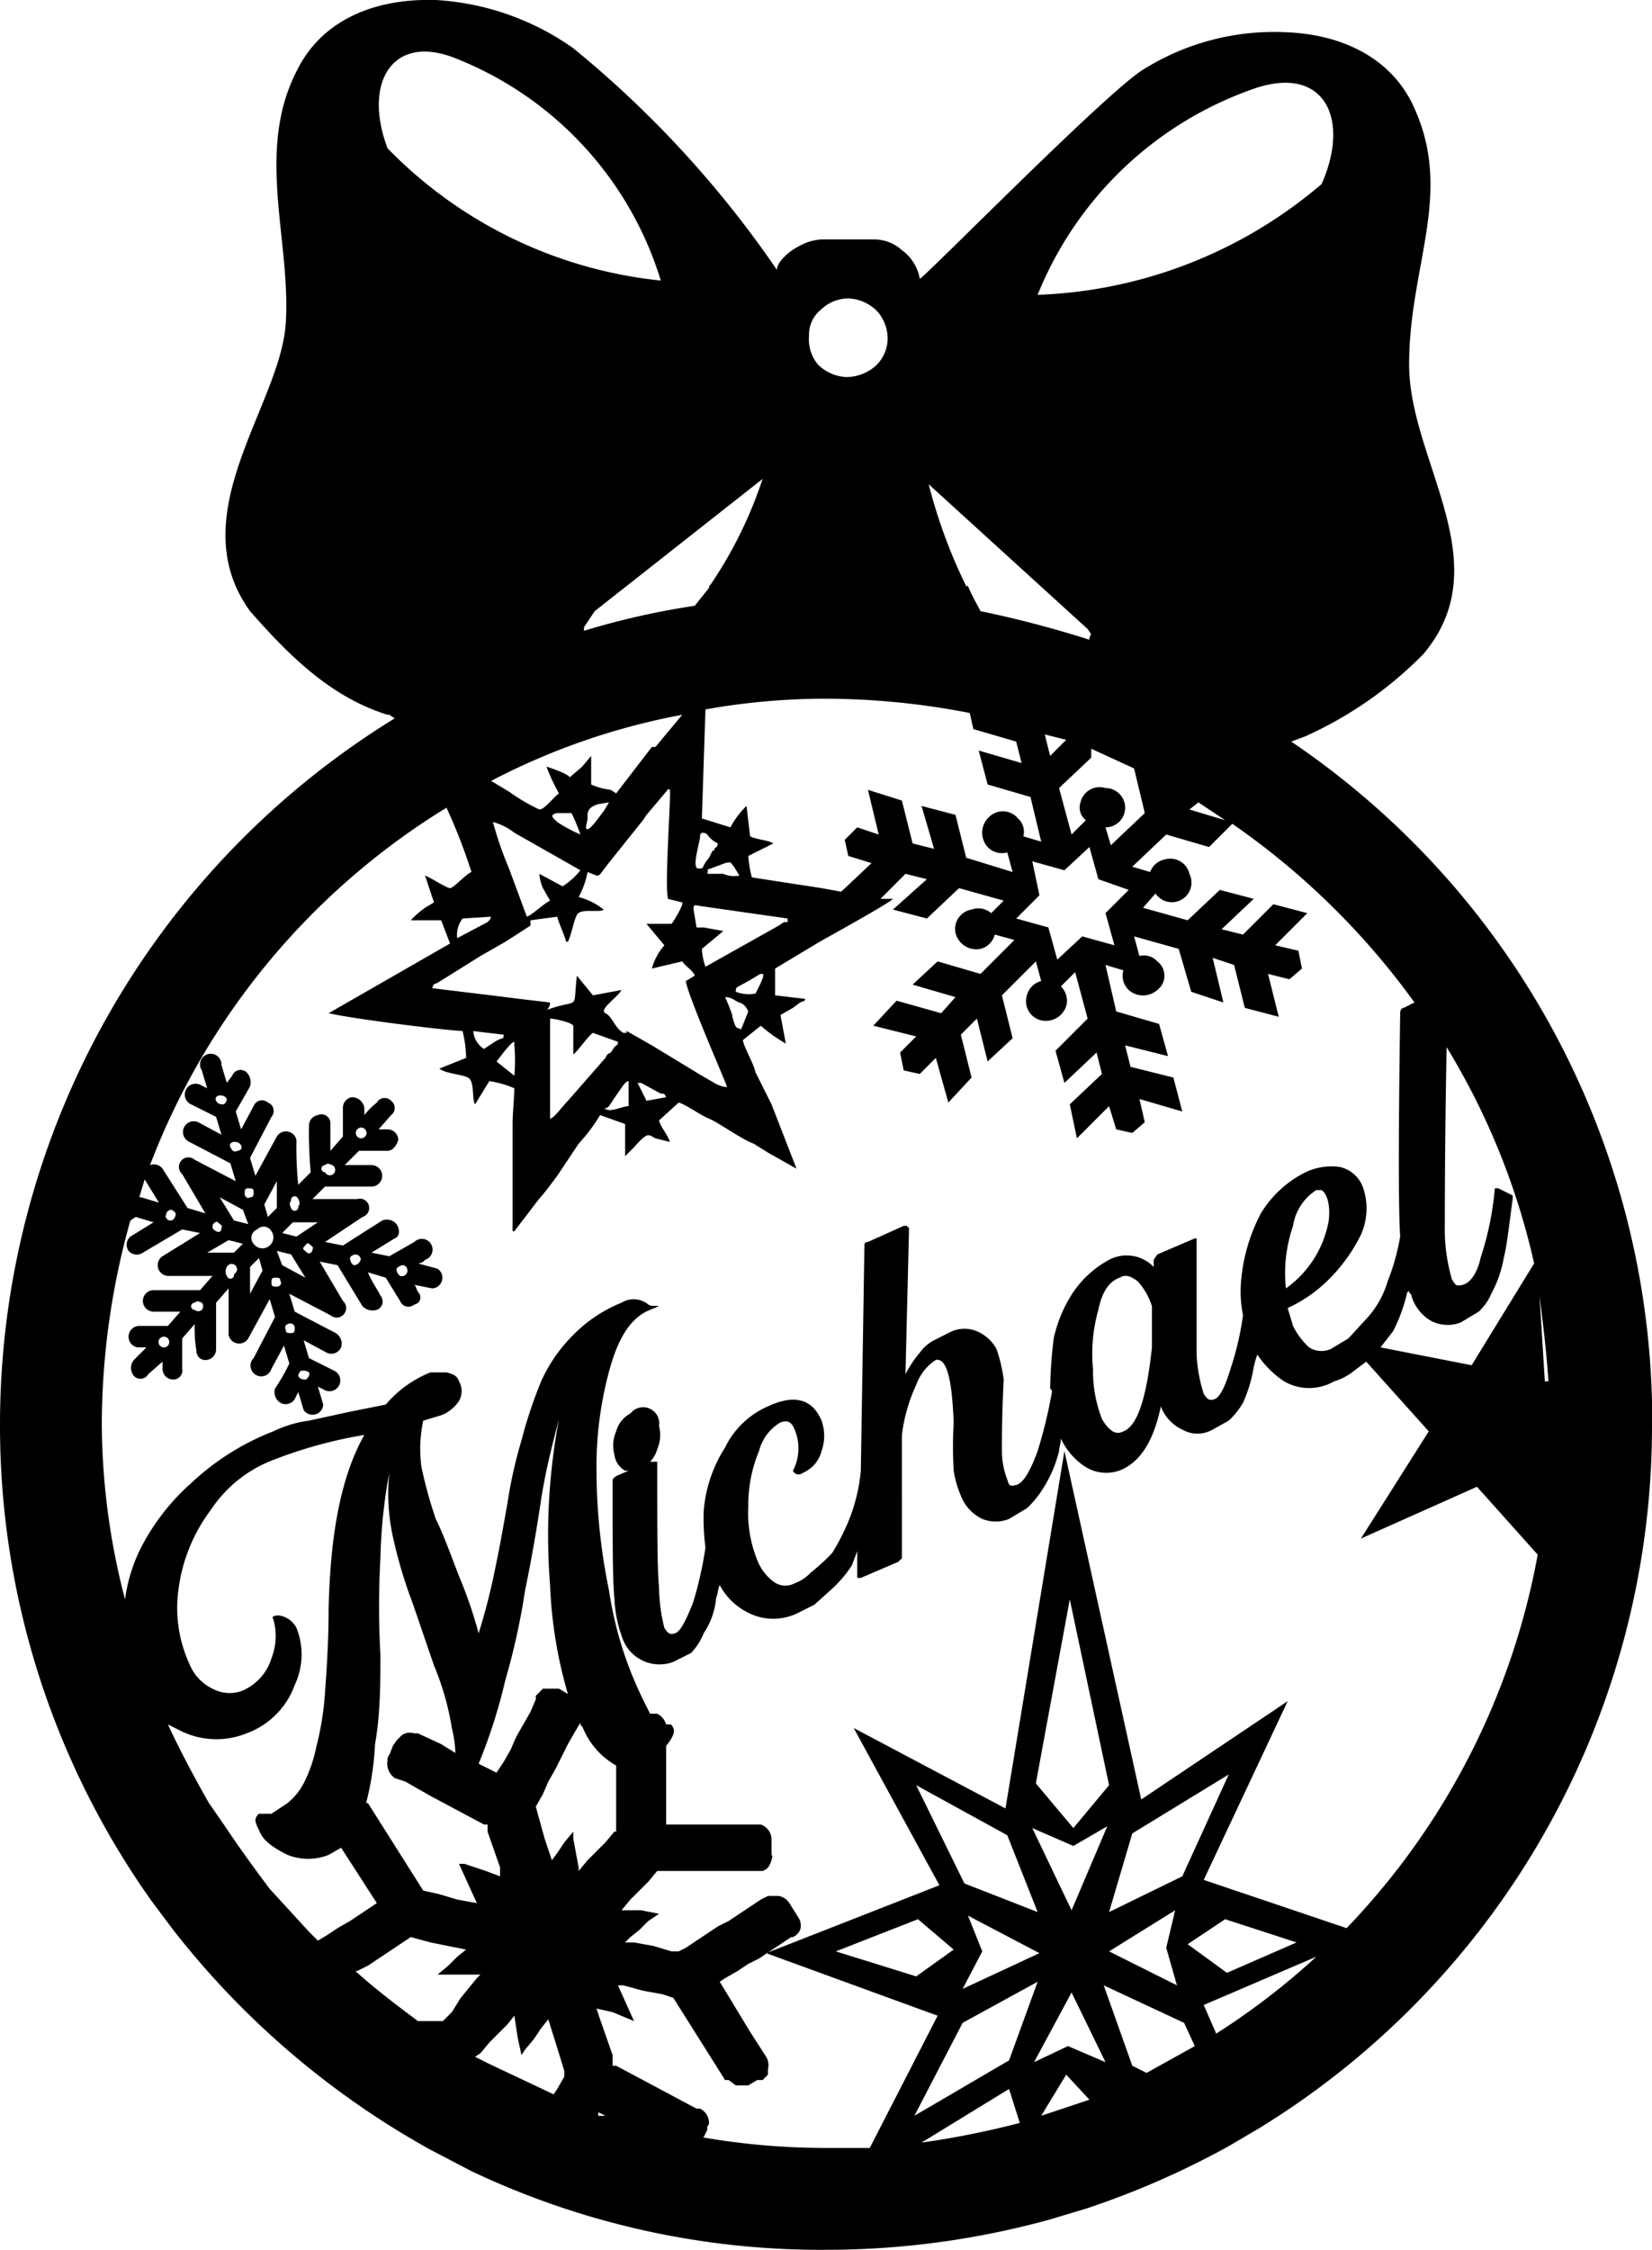 <svg xmlns="http://www.w3.org/2000/svg" viewBox="0 0 92.5 125.9"><defs><style>.cls-1{fill:#000001;fill-rule:evenodd;}</style></defs><title>Michael</title><g id="Layer_2" data-name="Layer 2"><g id="Layer_1-2" data-name="Layer 1"><path class="cls-1" d="M92.5,78.9v-.5A45.9,45.9,0,0,0,72.3,41.5l.8-.3h0a21.8,21.8,0,0,0,6.6-4.6c4.3-5.1-.8-10.8-.8-16.2s2.4-9.4.4-14.1c-1.2-3-4.1-4.4-7.4-4.5A13.8,13.8,0,0,0,64,3.9C61.9,5.2,51.7,15.6,51.5,15.6a2.5,2.5,0,0,0-1-1.6,2.3,2.3,0,0,0-1.6-.6H46a2.8,2.8,0,0,0-1.3.4c-.6.3-1.2.9-1.2,1.3A58.8,58.8,0,0,0,32.1,2.7,14.8,14.8,0,0,0,24.4,0C21-.1,18,1.1,16.6,4c-2.3,4.5-.3,9.5-.6,14.1s-5.9,10.7-2,16.1c2.2,2.5,4.5,4.8,7.7,5.8h.1l.3.2A46.4,46.4,0,0,0,0,79.7a45.9,45.9,0,0,0,8.5,26.7L9.7,108a47.4,47.4,0,0,0,14.4,12.3l2.3,1.2a45.7,45.7,0,0,0,19.9,4.4,47.1,47.1,0,0,0,12.5-1.7l2-.6a47.3,47.3,0,0,0,8-3.5l1.7-1a46.1,46.1,0,0,0,22-39.4Zm-6-1.6-.3-4.8c.2,1.6.4,3.2.5,4.8Zm-6.4-3.4a2,2,0,0,0,1.7.1l1-.6a2.9,2.9,0,0,0,.7-1,6.6,6.6,0,0,0,.7-2c.2-.8.3-1.9.5-3.3v-.2l-.8-.4h-.2a17.2,17.2,0,0,1-.8,3.9c-.2.9-.6,1.4-1,1.5s-.4,0-.6-.3a10,10,0,0,1-.4-3.1c0-1.2,0-4.6.1-9.9a40,40,0,0,1,4.9,12.1l-3.5,5.7-5.1-1,.7-.9a9.3,9.3,0,0,0,.8-2.2.1.1,0,0,0,.1-.1c0,.1,0,.2.1.2A2.4,2.4,0,0,0,80.1,73.9Zm-9.7-69c3.8-1.2,5.2,1.8,3.6,5.4a25.9,25.9,0,0,1-15.9,6.2A20.2,20.2,0,0,1,70.4,4.9ZM64.1,45.5l-1.9,1.8-.3-1a1.1,1.1,0,0,0,0-2.2,1.1,1.1,0,0,0-1.4.8.9.9,0,0,0,.3,1l-.8.8-.7-2.6,1.8-1.7v-.5L63.5,43h0Zm-1.7,7.4-1.8-.5-1.4,1.3-.5-1.8-1.8-.5,1.3-1.3-.4-1.9,1.8.5L61,47.4l.5,1.8,1.7.6-1.3,1.3ZM58.5,41.1l1.2.3-.9.9-.3-1.2Zm8.6,3.8,1.5,1-2-.6ZM65.6,44h0Zm-4.7-8.8.2.3a.4.4,0,0,0-.1.3,60.6,60.6,0,0,0-6.1-1.6c-.2-.4-.5-.9-.7-1.4h-.1A29.2,29.2,0,0,1,52,27.1ZM46,17.3a2.2,2.2,0,0,1,1.5-.6,2.4,2.4,0,0,1,1.6.7,2.3,2.3,0,0,1,.6,1.6,2.1,2.1,0,0,1-.7,1.5,2.5,2.5,0,0,1-1.6.6,2.4,2.4,0,0,1-1.6-.7,2.2,2.2,0,0,1-.5-1.6A1.8,1.8,0,0,1,46,17.3Zm.3,21.8a42.6,42.6,0,0,1,8,.8l.2.9,2.4.7.3,1.2L54.8,42l.5,1.9,2.4.7.6,2.5-1-.3a1,1,0,0,0-.3-1,1.1,1.1,0,0,0-1.6-.1,1.2,1.2,0,0,0-.1,1.7,1.1,1.1,0,0,0,1.1.3l.3,1.1L54.1,48l-.6-2.4-1.9-.5.7,2.4-1.2-.3-.6-2.4-1.9-.6.6,2.5L48,46.3l-.7.7.2.9,1.3.4-1.7,1.6L46,49.7l-3.9-.6a6,6,0,0,1-.2-1.2l1.4-.7c-.3-.2-.9-.2-1.3-.4l-.2-1.7a4.7,4.7,0,0,0-.9,1.2l-1.6-.5.2-6.1A38.2,38.2,0,0,1,46.3,39.1ZM36.5,58.5l-1.4-.8c-.1.1,0,0,0,.1h-.2c-.5-.3-.6-.9-1-1.1s.7-.9.9-1.3l-1.6.3-.9-1.1c-.2,1.8.1,1.4-1,1.7s-.5.3-.5-.2l-1.7-.2-1.6-.2-3.3-.4c.1-.3.1-.2.3-.3l2.4-1.5,1.4-.8,1.4-.9v-.3l1.5-.2c.1.4.4,1,.5,1.4h.1c.2-.4.3-1.1.5-1.5s1.3-.1,1.5-.3a3.7,3.7,0,0,0-1.4-.7,4.8,4.8,0,0,0,.5-1.4l.5.2c.2,0,.2-.1.3-.2l.3-.4H34l2-2.5.2-.3,1.1-1.3c.1-.1.1-.2.2-.1s-.3,5.2-.1,6.1l.8.2h0c.1.1-.5,1.1-.6,1.2H36.2l1,1.2a3.3,3.3,0,0,0-.7,1.3l1.7-.4c.2.3.6.5.7.8l-.5.3c.1.8,2.3,5.8,2.3,5.9s-.6-.1-.7-.2l-.7-.4Zm.8,2.9-1.1.2-.5-1h.2l1.1.6C37.2,61.2,37.2,61.2,37.3,61.4Zm-3.2.5.4-.6c.3-.4.5-.8.7-.8v1.4c-.3,0-.9.3-1.2.2S33.9,62.1,34.1,61.9Zm-.2-2.7-2.1,2.4c-.3.3-.8,1-1,1V57c.2,0,1.2.2,1.3.4V59c.2-.1.8-1,1.1-1.2l1.4.5c0,.2,0,.1-.2.3l-.2.3C34,59,34,59,33.9,59.2Zm-5.1-.9v.2a9.6,9.6,0,0,1,0,1.7l-1-.8C27.9,59.3,28.6,58.3,28.8,58.3Zm-1.1,0-.6.4a1.3,1.3,0,0,1-.6-1h0l1.7.2C28.2,58.2,28.2,58,27.7,58.3Zm12.1-9.7.8-.3c.4-.1.3,0,.5.2l.3.5a1.5,1.5,0,0,1-.9-.1h-.9C39.7,48.6,39.5,48.7,39.8,48.6Zm.2-1.1c0,.1,0,.1-.1.1l-.2.4c-.5.6-.2.6-.6.6s.1-1.5.1-1.8.3-.2.4-.1a1.5,1.5,0,0,0,.6.5C40.1,47.5,40.2,47.3,40,47.5Zm-6.9-3.6V42.3l-.5.6-.7.6c-.1-.2-1-.5-1.3-.6a10.1,10.1,0,0,0,.7,1.5c-.3.2-.8.9-1.1.9a10.6,10.6,0,0,1-1.7-1l-1-.6A38.1,38.1,0,0,1,38.2,40l-1.5,1.8h-.2l-2,2.6-.3-.2A3.7,3.7,0,0,1,33.1,43.9Zm1,1-.3.5c-.1.1-.7,1-.9,1s0-.4,0-.6-.1-.6.6-.8Zm-3.7,4.8.4.7c-.4.2-1,.8-1.3.9l-1-2.7a20.3,20.3,0,0,1-.9-2.6,3.4,3.4,0,0,1,1.2.6l3.7,2.1a4.1,4.1,0,0,1-1,.9l-1.3-.7A2.4,2.4,0,0,0,30.4,49.7Zm.8-4.2H32a10.4,10.4,0,0,1,.5,1.2,8.3,8.3,0,0,1-1.3-.7C31,45.8,30.7,45.6,31.2,45.5Zm-3.7,5.8c-.1.2,0,.1-.2.3l-1.7.9a1.5,1.5,0,0,1,.3-1.1Zm13.1,4.5c.4,0,.5.2.8.3s.4.3.5.5l-.4,1c-.3-.1-.3-.1-.4-.4s-.1-.3-.1-.4A10.4,10.4,0,0,0,40.6,55.8Zm.6-.3c0-.3,0-.2.7-.6s.6-.4.8-.4-.4,1.1-.4,1.1A2,2,0,0,1,41.2,55.5Zm-1.7-1.4a3.6,3.6,0,0,1-.2-1l.6-.5.6-.5-1.1-.2H39c-.2-1.3-.3-1.3.2-1.2l4.9.7v.2h-.2l-.3.2Zm.3-21.4h0c-.1.1-.1.1-.1.2l-.8,1a42.9,42.9,0,0,0-6.2,1.4v-.2l.6-.9,9.4-7.4A23.9,23.9,0,0,1,39.8,32.7ZM21.7,8.3c-1.4-3.7.3-6.5,3.9-5A19.5,19.5,0,0,1,37,15.7,24.9,24.9,0,0,1,21.7,8.3ZM8.1,66l.8,1.3-1-.3H7.8Zm4.5,36.2-.9-1.3c-.8-1.4-1.6-2.9-2.3-4.4l.8.4a4.5,4.5,0,0,0,3.6.1,4.5,4.5,0,0,0,2.7-2.7,4,4,0,0,0,.1-3.2,1.3,1.3,0,0,0-1-.7c-.3,0-.4.1-.3.2a3.4,3.4,0,0,1-.1,2.2,2.9,2.9,0,0,1-1.6,1.8,2,2,0,0,1-1.7-.1,2.6,2.6,0,0,1-1.3-1.4,7.5,7.5,0,0,1-.6-4.2,9.4,9.4,0,0,1,1.8-4.4,7.3,7.3,0,0,1,3.5-2.8,25.4,25.4,0,0,1,5.1-1.4c-1.3,2.3-1.9,5.5-2,9.7,0,1.8-.1,3.3-.2,4.7a16.6,16.6,0,0,1-.5,3.1,7.7,7.7,0,0,1-.7,2,3.5,3.5,0,0,1-.9,1.1l-.9.6h-.7a.5.5,0,0,0-.2.4,1.7,1.7,0,0,0,.2.5c.2.6.8,1,1.6,1.4a3.1,3.1,0,0,0,2.3,0l.7-.4,2,3.1-.3.2-.6.4-.6.4-.7.4-.6.4-.5.3-.5-.5-2.2-2.4C14.2,104.5,13.4,103.4,12.6,102.2Zm8.7-9.6a48.6,48.6,0,0,1,0-5.4,29.5,29.5,0,0,1,.5-4.8A11.2,11.2,0,0,0,22,86a25.9,25.9,0,0,0,1.1,3.7l1.2,3.5a15.4,15.4,0,0,1,1,3.5,6.8,6.8,0,0,1,.2,1.4l-.8-.5L23.4,97h-.2a.8.8,0,0,0-.7.1l-.3.3-.2.3-.2.5a.4.4,0,0,0-.1.3h0a1,1,0,0,0,.4,1l.6.2,1.4.8,1.5.8,1.5.8h.2v.4l.7,2v.5l-.8-.3-1.2-.4h-.3l1,2.2h0l-1.1-.2-1-.3-.9-.2-3.1-4.9h-.1a16.3,16.3,0,0,0,.5-3.3C21.3,95.9,21.3,94.2,21.3,92.6Zm9.5-3.9a25,25,0,0,0,1,6.1l-.5-.3h-.9l-.4.4v.2l-.3.7-.8,1.4-.3.7-.4.7-.4.6h0l-1-.5h0A30.5,30.5,0,0,0,28.3,94a38.2,38.2,0,0,0,1.1-5q.5-2.4.9-5.1c.3-1.9.7-3.3,1-4.5A35.1,35.1,0,0,0,30.8,88.7Zm3.7,10.1h0v3.7h-.1l-.5.6-.5.5-.5.5-.5.6h0v-.2l-.3-1.6v-.4l-.5.6-.4.6-.3.4-.4-1.2-.5-1.8h0l.4-.7.3-.7.4-.7.7-1.4.4-.7.3-.5c0,.1,0,.2.1.2A4.3,4.3,0,0,0,34.5,98.8Zm-9.2,13.8-.5.5H23.4c-1.2-.9-2.4-1.8-3.5-2.8H20l.6-.3.6-.4.6-.4.6-.4.6-.4h0l1.1.3,1,.2,1,.2-.5.4-.5.5-.6.5h2.4l-.2.2-.9,1.1Zm1.3,2.5.3-.2.5-.6.5-.5.5-.5.4-.5.2,1.3.2.9.2-.3.5-.6.4-.6.4-.5.5,1.6.4,1.3v.3l-.4.7-.2.3-3.6-1.7Zm6.9,3.1h0l.4.2h-.4Zm18.1,1.7,4.9-3,.6,1.9A48.6,48.6,0,0,1,51.6,119.9Zm14.2-13-.5,2.1.6,2.1-3.8-1.9Zm-3.7.1,1.3-4.4,5.4-3.3L66.2,105Zm4.2,6.2.6,1.3L64.2,116l-.8-.4-1.6-4.5Zm.2-4.4,2.1-1.4,4,1.3-3.9,1.7Zm-12.3-1.6,4,2.1-4.3,2,1.1-2.1Zm3.7,8.2,2.1-3.9,1.9,3.9-2.1-.9Zm1.8.7,1.3,1.4-2.7.9Zm.4-12.8,1.9-1.1-2,4.7-2.2-4.6ZM58,99.8l1.9-10.3,2.2,10.4-2,2.4Zm.1,7.2L54,105.4l-2.7-5.5,5.1,2.8Zm-4.2,6.2,4.2-2.3-1.6,4.4-5.3,3.1Zm14.2.6-.7-1.6,6.3-2.7A39.6,39.6,0,0,1,68.1,113.8Zm7.3-5.9-8-2.7,4.7-10-8.2,5.5L59.6,81.2l-3.3,20-8.5-4.5,4.8,8.8-9.7,3.8,9.6,3.5-3.8,7.4H46.3a40.5,40.5,0,0,1-7-.6h.1l.2-.4V119a.3.3,0,0,0,.1-.2.9.9,0,0,0-.5-.8H39l-1.5-.8-1.5-.8-1.5-.8h-.2V115l-.7-2-.2-.6.9.2,1.2.5h0l-.9-2h.3l1.1.3,1.1.2.6.2,2.9,4.6h.2l.4.3h.7l.5-.3h.3l.3-.3v-.3a.9.9,0,0,0-.1-.7l-.9-1.4-1.7-2.8.3-.2.7-.4.6-.4.6-.3.6-.4.6-.4.6-.4h.1a.8.8,0,0,0,.4-.4h0a.8.8,0,0,0-.1-.7l-.5-.8a.9.9,0,0,0-.6-.4H43l-.4.2-1.2.8-.6.4-.6.3-.6.4-.6.4-.6.4-.4.2h-.4l-1-.3-1.1-.2H35l.3-.3.5-.4.5-.5.6-.4-1-.2H34.8l.5-.6.5-.5.5-.5.5-.6h5.9c.3-.1.4-.3.5-.6h0c0-.1.1-.2,0-.3v-.9h0a.9.9,0,0,0-.6-.8H37.3V97.7h0c.4-.5.5-.8.4-1s-.1-.2-.3-.2h-.1a1,1,0,0,0-.5-.6h-.4l-.3-.6A20.8,20.8,0,0,1,34.1,89a33.4,33.4,0,0,1-.7-6.8,20.3,20.3,0,0,1,.8-5.8c.5-1.7,1.2-2.7,2.2-3.1s.1-.1-.1-.3a1.3,1.3,0,0,0-1.5-.1,8,8,0,0,0-2.7,1.8,8.7,8.7,0,0,0-1.8,2.6,25.5,25.5,0,0,0-1.1,3.3,26.1,26.1,0,0,0-.8,3.6c-.2,1.1-.4,2.3-.7,3.7a34.6,34.6,0,0,1-.9,3.5,24.6,24.6,0,0,0-1.1-3.2c-.5-1.3-.9-2.4-1.3-3.2a24.5,24.5,0,0,1-.8-2.9,7.4,7.4,0,0,1,.1-2.6l1-.3a2.1,2.1,0,0,0,1-.8,1.1,1.1,0,0,0,0-1.1c-.1-.3-.3-.4-.7-.5h-.9a6.4,6.4,0,0,0-2.5,1.8l-2,.4-2.3.5a6.6,6.6,0,0,0-2,.6A14.2,14.2,0,0,0,10.7,83a12.4,12.4,0,0,0-2.9,3.8A9.2,9.2,0,0,0,7,89.5a39.3,39.3,0,0,1-1.3-9.8A42.4,42.4,0,0,1,7.3,68.3l.3-.2,1,.3-1.3.8a.6.6,0,0,0-.1.8.6.6,0,0,0,.8.1l2.2-1.3,1,.2L9.1,70.3a.6.6,0,0,0,.3,1.1h2.5l-.7.8H8.6a.6.6,0,0,0-.6.6.6.6,0,0,0,.6.6h1.5l-.7.8H7.8a.6.6,0,0,0-.6.6.6.6,0,0,0,.5.6h.5l-.7.7a.7.7,0,0,0,0,.9.5.5,0,0,0,.8-.1l.8-.7v.4a.6.6,0,0,0,.6.6.5.5,0,0,0,.5-.6V74.9l.7-.8a7.6,7.6,0,0,0,.1,1.5.5.5,0,0,0,.6.5.6.6,0,0,0,.5-.6V72.9l.7-.8v2.6a.6.6,0,0,0,1.1.2l1.2-2.2.3,1L14.2,76a.6.6,0,1,0,1,.6l.7-1.3.3,1a10,10,0,0,1-.8,1.4.7.7,0,0,0,.3.8.6.6,0,0,0,.8-.2l.2-.4.3,1a.6.6,0,0,0,1.1-.3l-.3-1,.4.2a.6.6,0,1,0,.5-1.1L17.3,76,17,75l1.3.7a.6.6,0,0,0,.8-.3.7.7,0,0,0-.3-.8l-2.3-1.2-.3-1,2.3,1.2a.5.5,0,0,0,.7-.8l-1.3-2.2,1,.2,1.4,2.3a.8.8,0,0,0,.8.2.5.5,0,0,0,.2-.8c-.2-.4-.5-.8-.7-1.3l1,.3.8,1.3a.5.5,0,0,0,.8.2.4.4,0,0,0,.2-.7c-.1-.2-.1-.3-.2-.4l1,.2a.6.6,0,0,0,.3-1.1l-1.1-.3a.5.5,0,0,0,.4-.2.6.6,0,1,0-.6-1l-1.4.8-1-.2,1.3-.8c.3-.1.3-.5.1-.8a.7.7,0,0,0-.8-.2l-2.2,1.4-1-.2,2.1-1.4a.5.5,0,0,0-.3-1H17.5l.7-.7h2.6a.6.6,0,0,0,.6-.6.6.6,0,0,0-.6-.6H19.3l.8-.8h1.6c.3,0,.5-.3.6-.6a.6.6,0,0,0-.6-.6h-.5l.7-.8a.5.5,0,0,0,0-.8.5.5,0,0,0-.8.1,4.6,4.6,0,0,0-.7.7V62a.7.7,0,0,0-.7-.6.6.6,0,0,0-.5.6v1.6l-.7.8V62.9a.5.5,0,0,0-.7-.5.6.6,0,0,0-.5.6,22.6,22.6,0,0,0,.1,2.6l-.7.7a20.1,20.1,0,0,1-.1-2.5.6.6,0,0,0-1.1-.2l-1.2,2.2-.3-1,1.2-2.3a.5.5,0,0,0-.2-.8.5.5,0,0,0-.8.2l-.7,1.3-.3-1,.8-1.4a.8.8,0,0,0-.2-.8.5.5,0,0,0-.8.2l-.3.4-.3-1a.6.6,0,1,0-1.1.3l.3,1-.4-.2a.6.6,0,0,0-.5,1.1l1.4.7.3,1-1.3-.7a.6.6,0,1,0-.5,1.1l2.3,1.2.3,1-2.3-1.2a.5.5,0,0,0-.7.8l1.3,2.2-1-.3L9.1,65.4a.6.6,0,0,0-.7-.2A40.3,40.3,0,0,1,25,45.2a31.2,31.2,0,0,1,1.4,3.6c-.3.1-1,.9-1.2.9s-1.1-.6-1.4-.7l.5,1.5-.5.3a5,5,0,0,0-.8.7h1.7l.5,1.3-6.8,3.9c1.3.3,6,.9,7.5,1a6.8,6.8,0,0,1,.2,1.5l-1.5.6c.4.3,1.2.3,1.6.5s.2,1.2.4,1.5l.8-1.3a5.7,5.7,0,0,1,1.4.4c0,.5-.1,1.4-.1,2v6h.1l1.3-1.7h0l.5-.6.6-.8L32.4,64a9.5,9.5,0,0,0,1.2-1.6l1.4.5v1.8l.5-.5c.8-.9.8-.7,1.2-.5l.8.2c-.1-.4-.5-.8-.6-1.2l1.1-1c.4.1,1.2.7,1.7.9s1.9,1.2,2.5,1.4l.8.5,1.6.9-1.4-3.6L42.3,60c-.1-.5-.7-1.5-.7-1.8l1-.8a8.5,8.5,0,0,0,1.4,1l-.3-1.6.7-.4.4-.3c.2-.1.2,0,.3-.2l-1.7-.2V54.2l2.5-1.5c.7-.4,3.8-2.1,4.1-2.4h-.7l1.4-1.4,1.2.3L50,50.9l1.9.5,1.8-1.7,2.5.7-.7.7a1.1,1.1,0,0,0-1.1-.2,1.1,1.1,0,0,0-.9,1.3,1.2,1.2,0,0,0,1.4.9,1.1,1.1,0,0,0,.8-.8l1.1.3-1.9,1.9-2.4-.7-1.4,1.3,2.4.7-.8.9L50.2,56l-1.3,1.4,2.4.6-.9.9.2,1,.9.2.9-.9.7,2.5,1.3-1.4-.6-2.4.9-.9.6,2.4,1.4-1.3-.6-2.4L58,53.8l.3,1.1a1.1,1.1,0,0,0-.8.8,1.1,1.1,0,0,0,.8,1.4,1.2,1.2,0,0,0,1.4-.8,1.1,1.1,0,0,0-.3-1.1l.8-.8.7,2.6-1.8,1.8.5,1.8,1.8-1.7.3,1.2-1.8,1.7.4,1.9,1.8-1.8.4,1.3.9.2.7-.6-.3-1.3,2.4.7-.5-1.9-2.4-.6L63,58.5l2.4.6-.5-1.8-2.4-.7L61.9,54l1,.3a1.1,1.1,0,0,0,.3,1.1,1.2,1.2,0,0,0,1.6,0,1,1,0,0,0,0-1.6,1,1,0,0,0-1-.3l-.3-1.1,2.5.7.7,2.4,1.8.6-.6-2.5,1.2.4.6,2.4,1.9.5L71,54.5l1.2.3.7-.6-.2-1-1.3-.3,1.8-1.8-1.9-.5-1.7,1.7L68.4,52l1.8-1.7-1.9-.5-1.8,1.7L64,50.8l.7-.8a1.1,1.1,0,0,0,1.9-1.1,1.1,1.1,0,0,0-1.4-.8,1.1,1.1,0,0,0-.8.7l-1-.3,1.9-1.8,2.4.7L69,46.1a42.1,42.1,0,0,1,10.2,10l-.6.3c-.1,0-.2.1-.2.3-.1,6.9-.1,11,0,12.5a12.6,12.6,0,0,1-.7,2.5,5.3,5.3,0,0,1-1.1,2l-1.1,1.2-1,.6a1.3,1.3,0,0,1-1.2-.1,4.1,4.1,0,0,1-.9-1.2l-.3-1a8,8,0,0,0,2.3-1.6,9.4,9.4,0,0,0,1.8-2.5,3.6,3.6,0,0,0,.1-2.7A1.8,1.8,0,0,0,75,65.3a3.4,3.4,0,0,0-1.9.3,6.1,6.1,0,0,0-2.5,2.3,9.9,9.9,0,0,0-1.1,3.7,6.6,6.6,0,0,0,.1,2,16.7,16.7,0,0,1-.7,3c-.3,1-.6,1.6-.9,1.7s-.4,0-.6-.3a8.7,8.7,0,0,1-.4-2.2V69.3h-.1l-2.1.9-.2.3v.4a2.1,2.1,0,0,0-2.5-.4,5.7,5.7,0,0,0-2,1.8,7.6,7.6,0,0,0-1.1,2.6,26.4,26.4,0,0,0-.2,2.8c.1.1.1.1.1.2a26.6,26.6,0,0,1-.8,3.3c-.4,1.1-.8,1.8-1.2,1.9s-.4,0-.5-.3a4.5,4.5,0,0,1-.3-1.6c0-.8,0-2.1.1-4a8.5,8.5,0,0,0-.4-1.7,2.2,2.2,0,0,0-1.1-1,1.8,1.8,0,0,0-1.6.1l-.8.4a2.3,2.3,0,0,0-.8.7,6.2,6.2,0,0,0-.8,1.2l.2-8.2a.1.1,0,0,1-.1-.1h-.2l-2,.9c-.2,0-.2.1-.2.3l-.2,12.5a9.9,9.9,0,0,1-.6,2.6,12.3,12.3,0,0,1-1,2A11.3,11.3,0,0,1,45.4,88a2.4,2.4,0,0,1-.9.6,1.1,1.1,0,0,1-1.2-.1,2.7,2.7,0,0,1-.9-1.2,7,7,0,0,1-.5-3,7.8,7.8,0,0,1,.6-3.1,2.6,2.6,0,0,1,1.2-1.6c.3-.1.5-.1.7.2a2.7,2.7,0,0,1,0,2.5c.1.2.3.3.6.1a1.8,1.8,0,0,0,1-1.2,2.5,2.5,0,0,0,0-1.7c-.5-1.2-1.5-1.5-3-.8A4.8,4.8,0,0,0,40.6,81a7.7,7.7,0,0,0-1.2,3.6,12.7,12.7,0,0,0,.1,2,20.5,20.5,0,0,1-.7,3.1c-.4,1-.7,1.6-1,1.7s-.4,0-.6-.3a9.8,9.8,0,0,1-.3-2.3c-.1-1-.1-3.3-.1-6.8v-.2h-.4a1.6,1.6,0,0,0,.4-.7,2,2,0,0,0,.1-1.3.9.9,0,0,0-1.6-.7,1.6,1.6,0,0,0-.8,1,2,2,0,0,0-.1,1.3,1.2,1.2,0,0,0,.6.9h.2l-.7.3c-.1.1-.2.1-.2.3,0,3.3,0,5.5.1,6.5a7.2,7.2,0,0,0,.5,2.4,2.2,2.2,0,0,0,2.8,1.2l1-.5a3.5,3.5,0,0,0,.7-1.1,4.2,4.2,0,0,0,.7-2c.1-.2.1-.5.2-.7a3.6,3.6,0,0,0,1.5,1.5,3.1,3.1,0,0,0,2.8.1l1-.5,1-.9a6.9,6.9,0,0,0,1.1-1.3l.3-.8v1.5h.2l2.1-.9.2-.2V80.3a9.3,9.3,0,0,1,.8-2.8,2.8,2.8,0,0,1,1.1-1.4c.6-.1.9,1,1,3.5a23.1,23.1,0,0,0,0,2.7,5.7,5.7,0,0,0,.4,1.4A2.4,2.4,0,0,0,55,85a2,2,0,0,0,1.5,0l1-.6a5.3,5.3,0,0,0,.9-1.1,6.9,6.9,0,0,0,.9-2.1c0-.2.1-.4.1-.7a3.8,3.8,0,0,0,1.4,1.6,2.2,2.2,0,0,0,2.1.1c1-.5,1.7-1.6,2.1-3.5h0A2.3,2.3,0,0,0,66.2,80a1.7,1.7,0,0,0,1.7,0l.9-.5a4.4,4.4,0,0,0,.8-1,8,8,0,0,0,.6-2,6.4,6.4,0,0,1,.2-.7,5.4,5.4,0,0,0,1.5,1.5,2.8,2.8,0,0,0,2.8,0,3.1,3.1,0,0,0,1-.5l.8-.6L80,80.1l-3.8,6,6.5-2.9L86.1,87A40.7,40.7,0,0,1,75.4,107.9Zm-22,1.2-2.1,1.5-4.5-1.4,4.6-1.8ZM9.3,68a.3.3,0,0,1,.3-.3c.2.1.3.2.2.4s-.2.2-.3.2S9.2,68.1,9.3,68Zm4.3-.3.3.8-.8-.2L12.3,67Zm-.3-3.3c-.2.1-.3,0-.4-.2s.1-.3.2-.3.3,0,.4.2S13.4,64.4,13.3,64.4Zm3.1,4h1.4l-1.2.8-.8-.2Zm-.1-1.2a.2.2,0,0,1,.4-.1c.1.2.1.3,0,.4a.2.2,0,0,1-.4.1C16.2,67.4,16.2,67.3,16.3,67.2Zm1.2,2.7c0,.2-.2.3-.3.2s-.3-.2-.2-.3.2-.3.3-.2S17.6,69.8,17.5,69.9Zm-1.2.3.8,1.3-1.3-.7-.3-.8Zm-.2,3.9c.2-.1.4,0,.4.2s0,.3-.2.3-.3,0-.3-.2A.2.2,0,0,1,16.1,74.1Zm-.4-2.4c.1.1,0,.3-.2.3s-.3,0-.3-.2,0-.3.2-.3S15.7,71.5,15.7,71.7ZM15,68.1l-.2-.7.7-1.3v1.5Zm.2.8a.6.6,0,0,1-.1.8.6.6,0,0,1-.9-.1.5.5,0,0,1,.2-.8A.5.5,0,0,1,15.2,68.9Zm-.5,2.2L14,72.4V70.9l.5-.5ZM14,67c-.1.1-.3,0-.3-.2s0-.3.2-.3.3,0,.3.2S14.2,67,14,67Zm-1.6,1.7c0,.2-.1.3-.3.2s-.2-.2-.2-.3.2-.3.3-.2S12.5,68.6,12.4,68.7Zm.4.7.8.2-.5.5H11.6Zm.3,1.9a.2.2,0,0,1-.4.1.5.5,0,0,1,0-.5.3.3,0,1,1,.4.4Zm-1.8,2a.3.3,0,0,1-.4,0,.2.2,0,0,1,0-.4c.1-.1.2-.1.4,0A.3.3,0,0,1,11.3,73.3Zm-1.9,2a.3.3,0,1,1,0-.4A.3.3,0,0,1,9.4,75.3ZM16.7,77c0-.1.1-.3.2-.3s.3,0,.4.1-.1.4-.2.4S16.8,77.2,16.7,77Zm2.9-6.6c0-.1.2-.2.3-.2a.3.3,0,0,1,.3.3c-.1.2-.2.3-.4.3A.5.5,0,0,1,19.6,70.4Zm2.6.6a.5.5,0,0,1,.4-.2.3.3,0,1,1-.2.6A.5.5,0,0,1,22.2,71Zm-4-5.8c.1-.1.2-.1.4,0a.3.3,0,1,1-.4.4A.2.2,0,0,1,18.2,65.2Zm1.8-2a.3.3,0,1,1,0,.4A.3.3,0,0,1,20,63.2Zm-7.3-1.7c0,.1-.1.3-.2.3s-.3,0-.4-.2.1-.3.2-.3S12.6,61.3,12.7,61.5ZM72,72.1a8.2,8.2,0,0,1,.4-3.5,2.9,2.9,0,0,1,1.3-2H74c.3.2.5.8.4,1.7A5.9,5.9,0,0,1,72,72.1Zm-7.5,3.3c-.3,2.8-.8,4.4-1.6,4.7a.6.6,0,0,1-.6,0,2,2,0,0,1-.6-.7,7.4,7.4,0,0,1-.5-2.8,8.9,8.9,0,0,1,.3-3.3q.3-1.5,1.2-1.8c.3-.2.6-.1,1,.2a3.7,3.7,0,0,1,.8,1.4Z"/></g></g></svg>